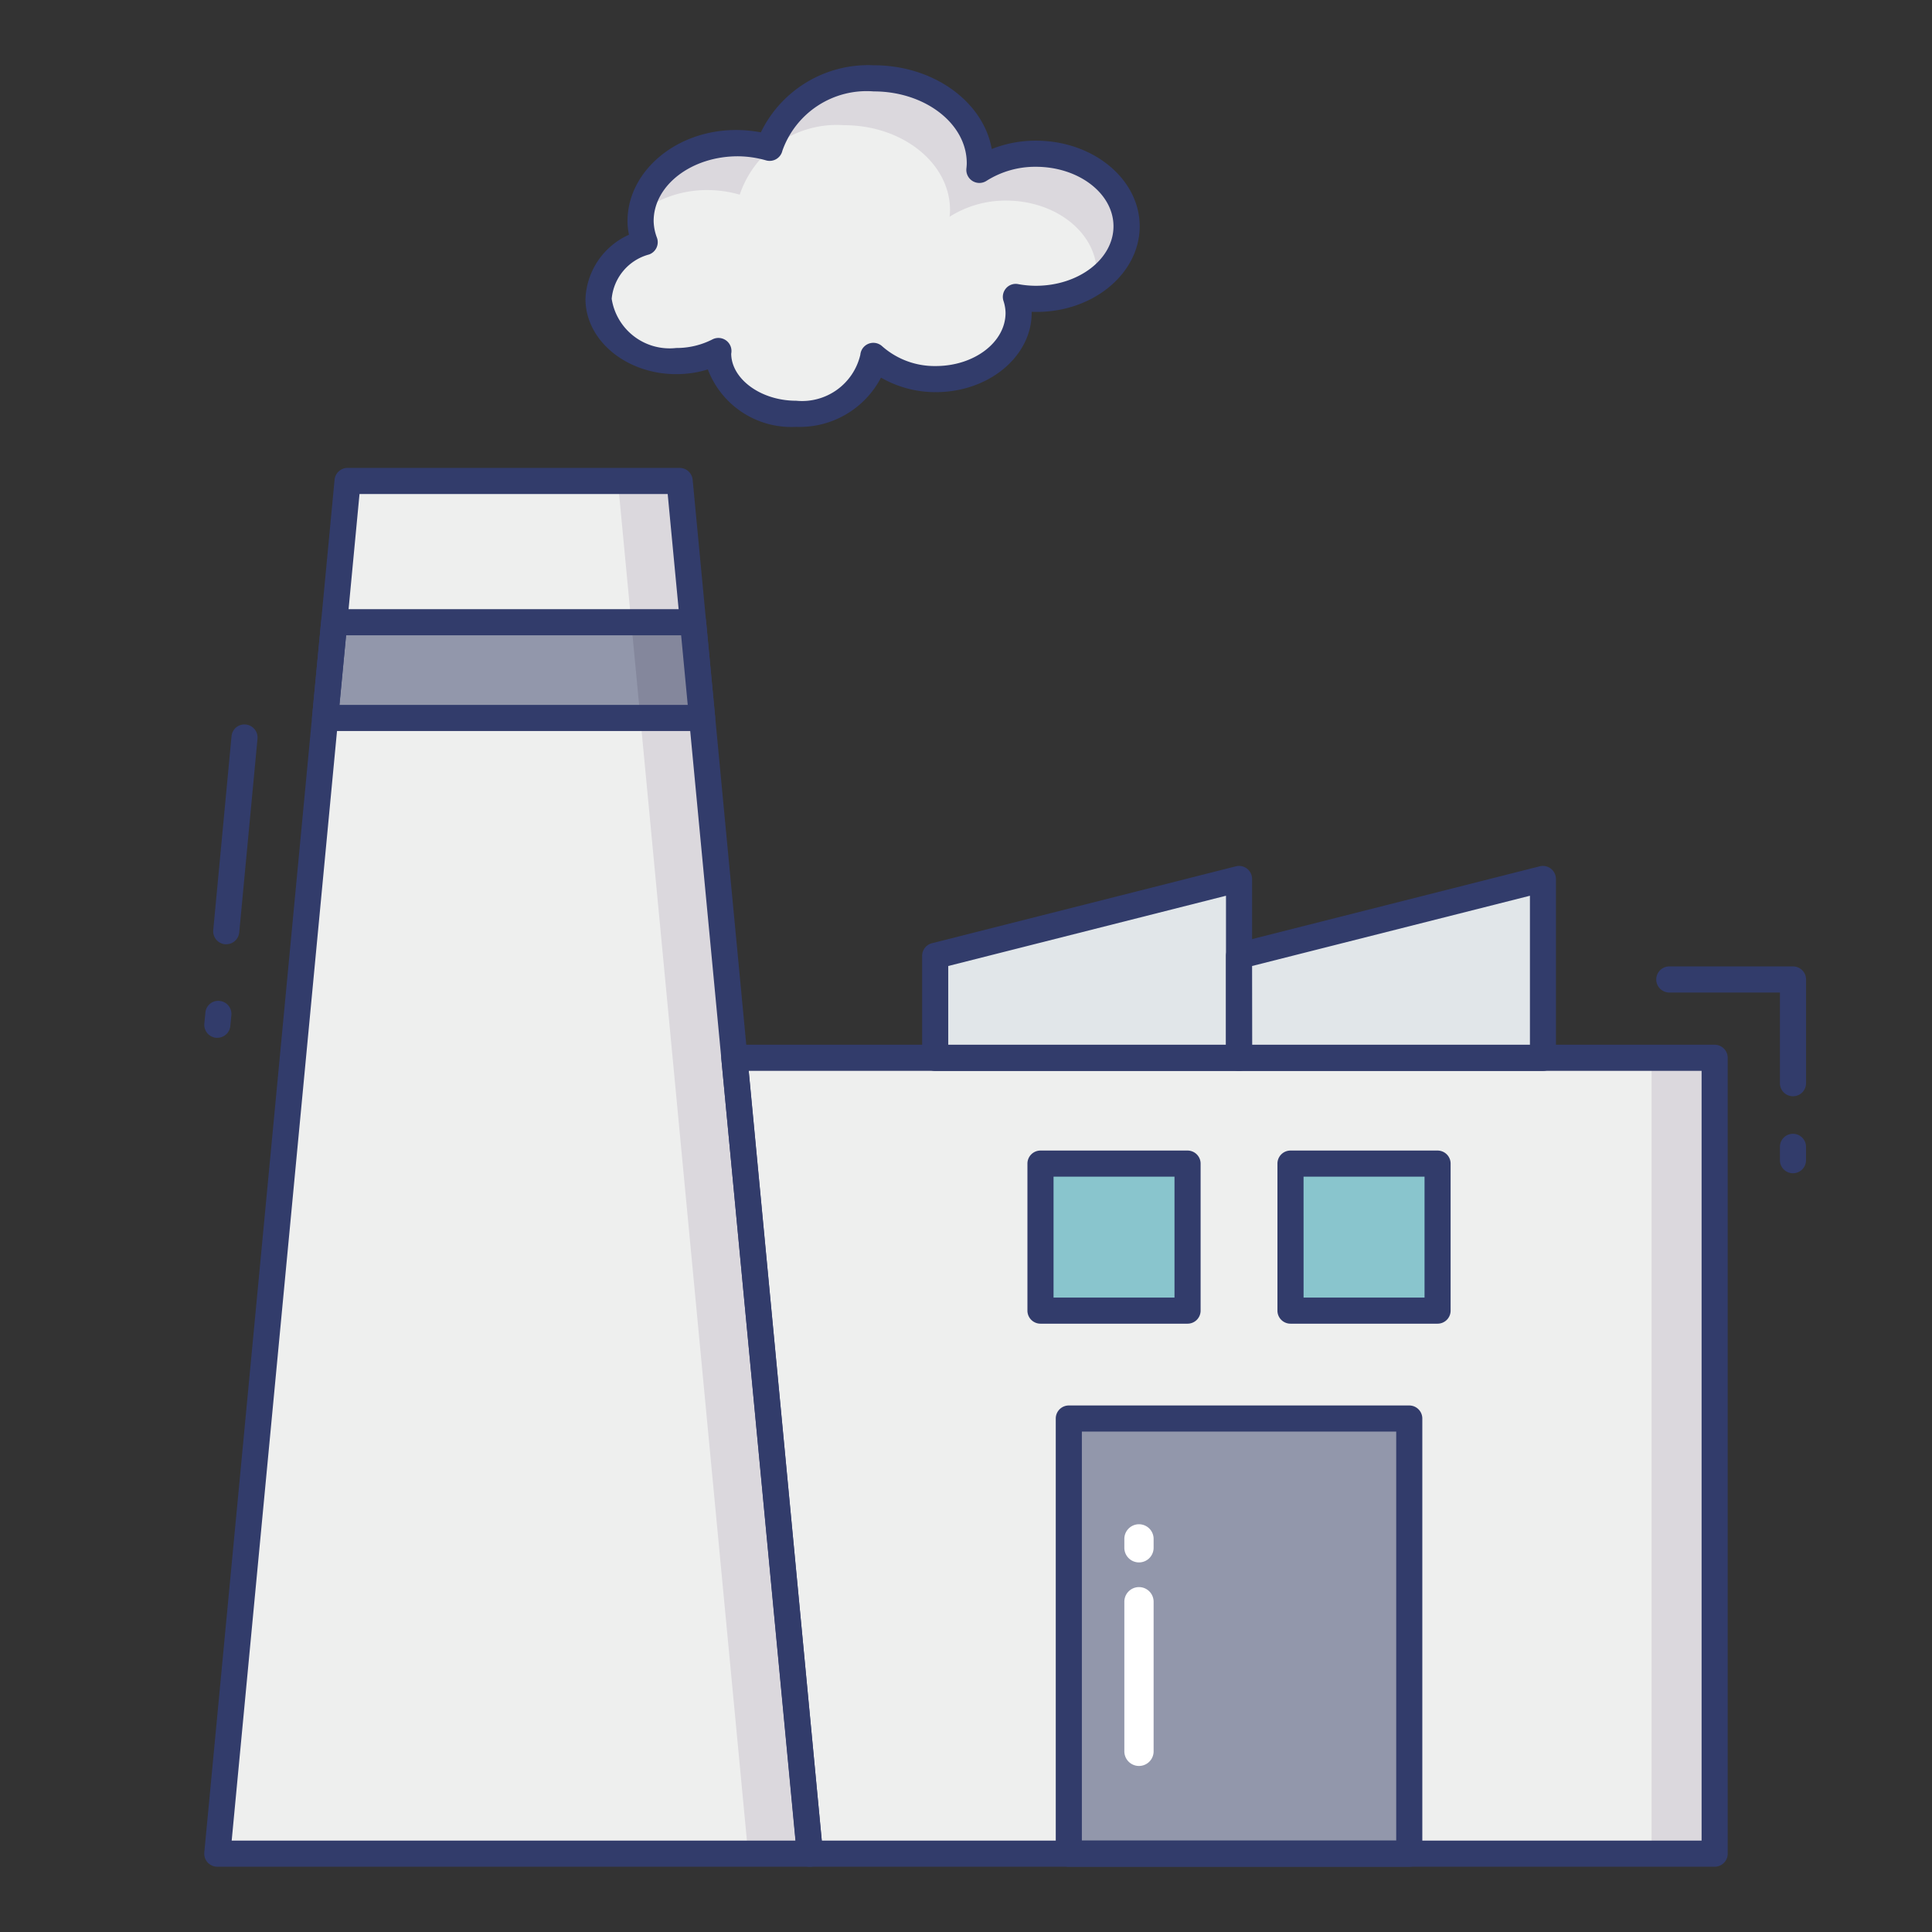 <svg height="512" viewBox="0 0 74 74" width="512" xmlns="http://www.w3.org/2000/svg"><rect x="0" y="0" width="74" height="74" fill="#333333" stroke="none"/><g id="line_color" data-name="line color"><path d="m65.675 40.516v30.484h-34.655l-2.893-30.484z" fill="#eeefee"/><path d="m63.26 40.52h2.42v30.48h-2.42z" fill="#dbd8dd"/><path d="m31.02 71h-22.695l4.99-52.578h12.715z" fill="#eeefee"/><path d="m26.516 23.542-.486-5.12h-2.365l.486 5.12z" fill="#dbd8dd"/><path d="m26.915 27.75h-2.364l4.105 43.25h2.364z" fill="#dbd8dd"/><path d="m26.891 27.5-.348-3.667h-13.742l-.348 3.667z" fill="#9297ab"/><path d="m47.458 40.519h-11.638v-3.907l11.638-2.945z" fill="#e1e6e9"/><path d="m47.458 41.019h-11.638a.5.5 0 0 1 -.5-.5v-3.907a.5.5 0 0 1 .377-.485l11.638-2.945a.5.5 0 0 1 .623.485v6.852a.5.5 0 0 1 -.5.5zm-11.138-1h10.638v-5.71l-10.638 2.691z" fill="#323c6b"/><path d="m59.095 40.519h-11.637v-3.907l11.637-2.945z" fill="#e1e6e9"/><path d="m59.1 41.019h-11.642a.5.5 0 0 1 -.5-.5v-3.907a.5.5 0 0 1 .377-.485l11.638-2.945a.5.5 0 0 1 .623.485v6.852a.5.5 0 0 1 -.496.5zm-11.138-1h10.638v-5.71l-10.642 2.691z" fill="#323c6b"/><path d="m39.853 44.569h5.633v5.633h-5.633z" fill="#89c5cd"/><path d="m45.486 50.7h-5.633a.5.5 0 0 1 -.5-.5v-5.631a.5.5 0 0 1 .5-.5h5.633a.5.5 0 0 1 .5.5v5.631a.5.5 0 0 1 -.5.5zm-5.133-1h4.633v-4.631h-4.633z" fill="#323c6b"/><path d="m49.429 44.569h5.633v5.633h-5.633z" fill="#89c5cd"/><path d="m55.063 50.7h-5.634a.5.5 0 0 1 -.5-.5v-5.631a.5.5 0 0 1 .5-.5h5.633a.5.5 0 0 1 .5.5v5.631a.5.5 0 0 1 -.499.5zm-5.133-1h4.633v-4.631h-4.634z" fill="#323c6b"/><path d="m40.937 54.333h13.04v16.667h-13.04z" fill="#9297ab"/><path d="m53.978 71.5h-13.04a.5.5 0 0 1 -.5-.5v-16.667a.5.5 0 0 1 .5-.5h13.04a.5.5 0 0 1 .5.5v16.667a.5.5 0 0 1 -.5.5zm-12.54-1h12.04v-15.667h-12.04z" fill="#323c6b"/><path d="m39.678 5.888a4 4 0 0 0 -2.161.619c.008-.085.016-.171.016-.258 0-1.795-1.818-3.249-4.061-3.249a3.92 3.92 0 0 0 -3.992 2.661 4.524 4.524 0 0 0 -1.217-.176c-2.058 0-3.727 1.335-3.727 2.981a2.412 2.412 0 0 0 .156.809 2.425 2.425 0 0 0 -1.767 2.172 2.731 2.731 0 0 0 2.975 2.382 3.511 3.511 0 0 0 1.613-.384v.023a2.731 2.731 0 0 0 2.979 2.382 2.772 2.772 0 0 0 2.958-2.219 3.515 3.515 0 0 0 2.394.89c1.751 0 3.171-1.136 3.171-2.536a2.049 2.049 0 0 0 -.1-.611 4.3 4.3 0 0 0 .765.073c1.919 0 3.475-1.244 3.475-2.779s-1.555-2.78-3.477-2.78z" fill="#eeefee"/><path d="m39.678 5.888a4 4 0 0 0 -2.161.619c.008-.085.016-.171.016-.258 0-1.795-1.818-3.249-4.061-3.249a3.92 3.92 0 0 0 -3.992 2.661 4.523 4.523 0 0 0 -1.217-.176 3.529 3.529 0 0 0 -3.679 2.6 4.243 4.243 0 0 1 2.533-.805 4.523 4.523 0 0 1 1.217.176 3.92 3.92 0 0 1 3.992-2.661c2.243 0 4.062 1.454 4.062 3.249 0 .087-.008.172-.016.258a4 4 0 0 1 2.161-.619c1.919 0 3.475 1.244 3.475 2.779a2.207 2.207 0 0 1 -.036.282 2.57 2.57 0 0 0 1.181-2.073c0-1.539-1.553-2.783-3.475-2.783z" fill="#dbd8dd"/><g fill="#323c6b"><path d="m68.675 41.989a.5.5 0 0 1 -.5-.5v-3.473h-4.237a.5.5 0 0 1 0-1h4.738a.5.5 0 0 1 .5.5v3.974a.5.5 0 0 1 -.501.499z"/><path d="m68.675 44.938a.5.5 0 0 1 -.5-.5v-.511a.5.5 0 0 1 1 0v.511a.5.5 0 0 1 -.5.5z"/><path d="m8.325 39.75a.4.4 0 0 1 -.048 0 .5.5 0 0 1 -.45-.545l.04-.417a.491.491 0 0 1 .545-.45.5.5 0 0 1 .45.545l-.04.417a.5.5 0 0 1 -.497.45z"/><path d="m8.666 36.167a.4.4 0 0 1 -.048 0 .5.5 0 0 1 -.45-.545l.7-7.421a.494.494 0 0 1 .545-.45.5.5 0 0 1 .45.545l-.7 7.421a.5.5 0 0 1 -.497.45z"/><path d="m65.675 71.5h-34.655a.5.5 0 0 1 -.5-.453l-2.891-30.484a.5.5 0 0 1 .5-.547h37.546a.5.5 0 0 1 .5.5v30.484a.5.5 0 0 1 -.5.5zm-34.2-1h33.7v-29.484h-36.5z"/><path d="m31.02 71.5h-22.695a.5.5 0 0 1 -.5-.547l4.99-52.578a.5.5 0 0 1 .5-.453h12.715a.5.5 0 0 1 .5.453l4.99 52.578a.5.5 0 0 1 -.5.547zm-22.146-1h21.6l-4.9-51.578h-11.804z"/><path d="m30.493 16.35a3.42 3.42 0 0 1 -3.381-2.2 4.1 4.1 0 0 1 -1.208.181c-1.918 0-3.479-1.293-3.479-2.882a2.815 2.815 0 0 1 1.666-2.458 2.534 2.534 0 0 1 -.056-.522c0-2.158 2.389-3.911 5.107-3.4a4.572 4.572 0 0 1 4.33-2.569c2.292 0 4.194 1.4 4.514 3.207a4.57 4.57 0 0 1 1.692-.319c2.192 0 3.975 1.471 3.975 3.279 0 1.853-1.871 3.366-4.138 3.276v.041c0 1.674-1.647 3.036-3.671 3.036a4.19 4.19 0 0 1 -2.1-.556 3.513 3.513 0 0 1 -3.251 1.886zm-2.976-3.406a.5.5 0 0 1 .5.5.638.638 0 0 1 -.01.105c.007.956 1.12 1.8 2.486 1.8a2.292 2.292 0 0 0 2.46-1.762.5.5 0 0 1 .838-.323 3.03 3.03 0 0 0 2.053.756c1.473 0 2.671-.914 2.671-2.036a1.541 1.541 0 0 0 -.081-.463.5.5 0 0 1 .1-.479.491.491 0 0 1 .464-.16 3.752 3.752 0 0 0 .676.064c1.641 0 2.975-1.022 2.975-2.279s-1.334-2.279-2.975-2.279a3.49 3.49 0 0 0 -1.891.54.5.5 0 0 1 -.768-.469c.007-.069.014-.139.014-.209 0-1.516-1.6-2.749-3.562-2.749a3.425 3.425 0 0 0 -3.5 2.272.5.5 0 0 1 -.621.371 4.008 4.008 0 0 0 -1.083-.158c-1.779 0-3.227 1.113-3.227 2.481a1.91 1.91 0 0 0 .128.642.5.5 0 0 1 -.3.637 1.939 1.939 0 0 0 -1.435 1.7 2.245 2.245 0 0 0 2.471 1.883 3.015 3.015 0 0 0 1.387-.329.5.5 0 0 1 .23-.056z"/></g><path d="m43.625 67.64a.56.56 0 0 1 -.56-.56v-5.73a.56.56 0 0 1 1.121 0v5.73a.56.56 0 0 1 -.561.56z" fill="#fff"/><path d="m43.625 59.844a.56.56 0 0 1 -.56-.56v-.341a.56.56 0 0 1 1.121 0v.341a.56.56 0 0 1 -.561.56z" fill="#fff"/><path d="m26.86 27.167-.301-3.167h-2.364l.3 3.167z" fill="#84879c"/><path d="m26.892 28h-14.439a.5.5 0 0 1 -.5-.547l.348-3.667a.5.5 0 0 1 .5-.453h13.742a.5.5 0 0 1 .5.453l.348 3.667a.5.5 0 0 1 -.5.547zm-13.892-1h13.342l-.253-2.667h-12.833z" fill="#323c6b"/></g></svg>